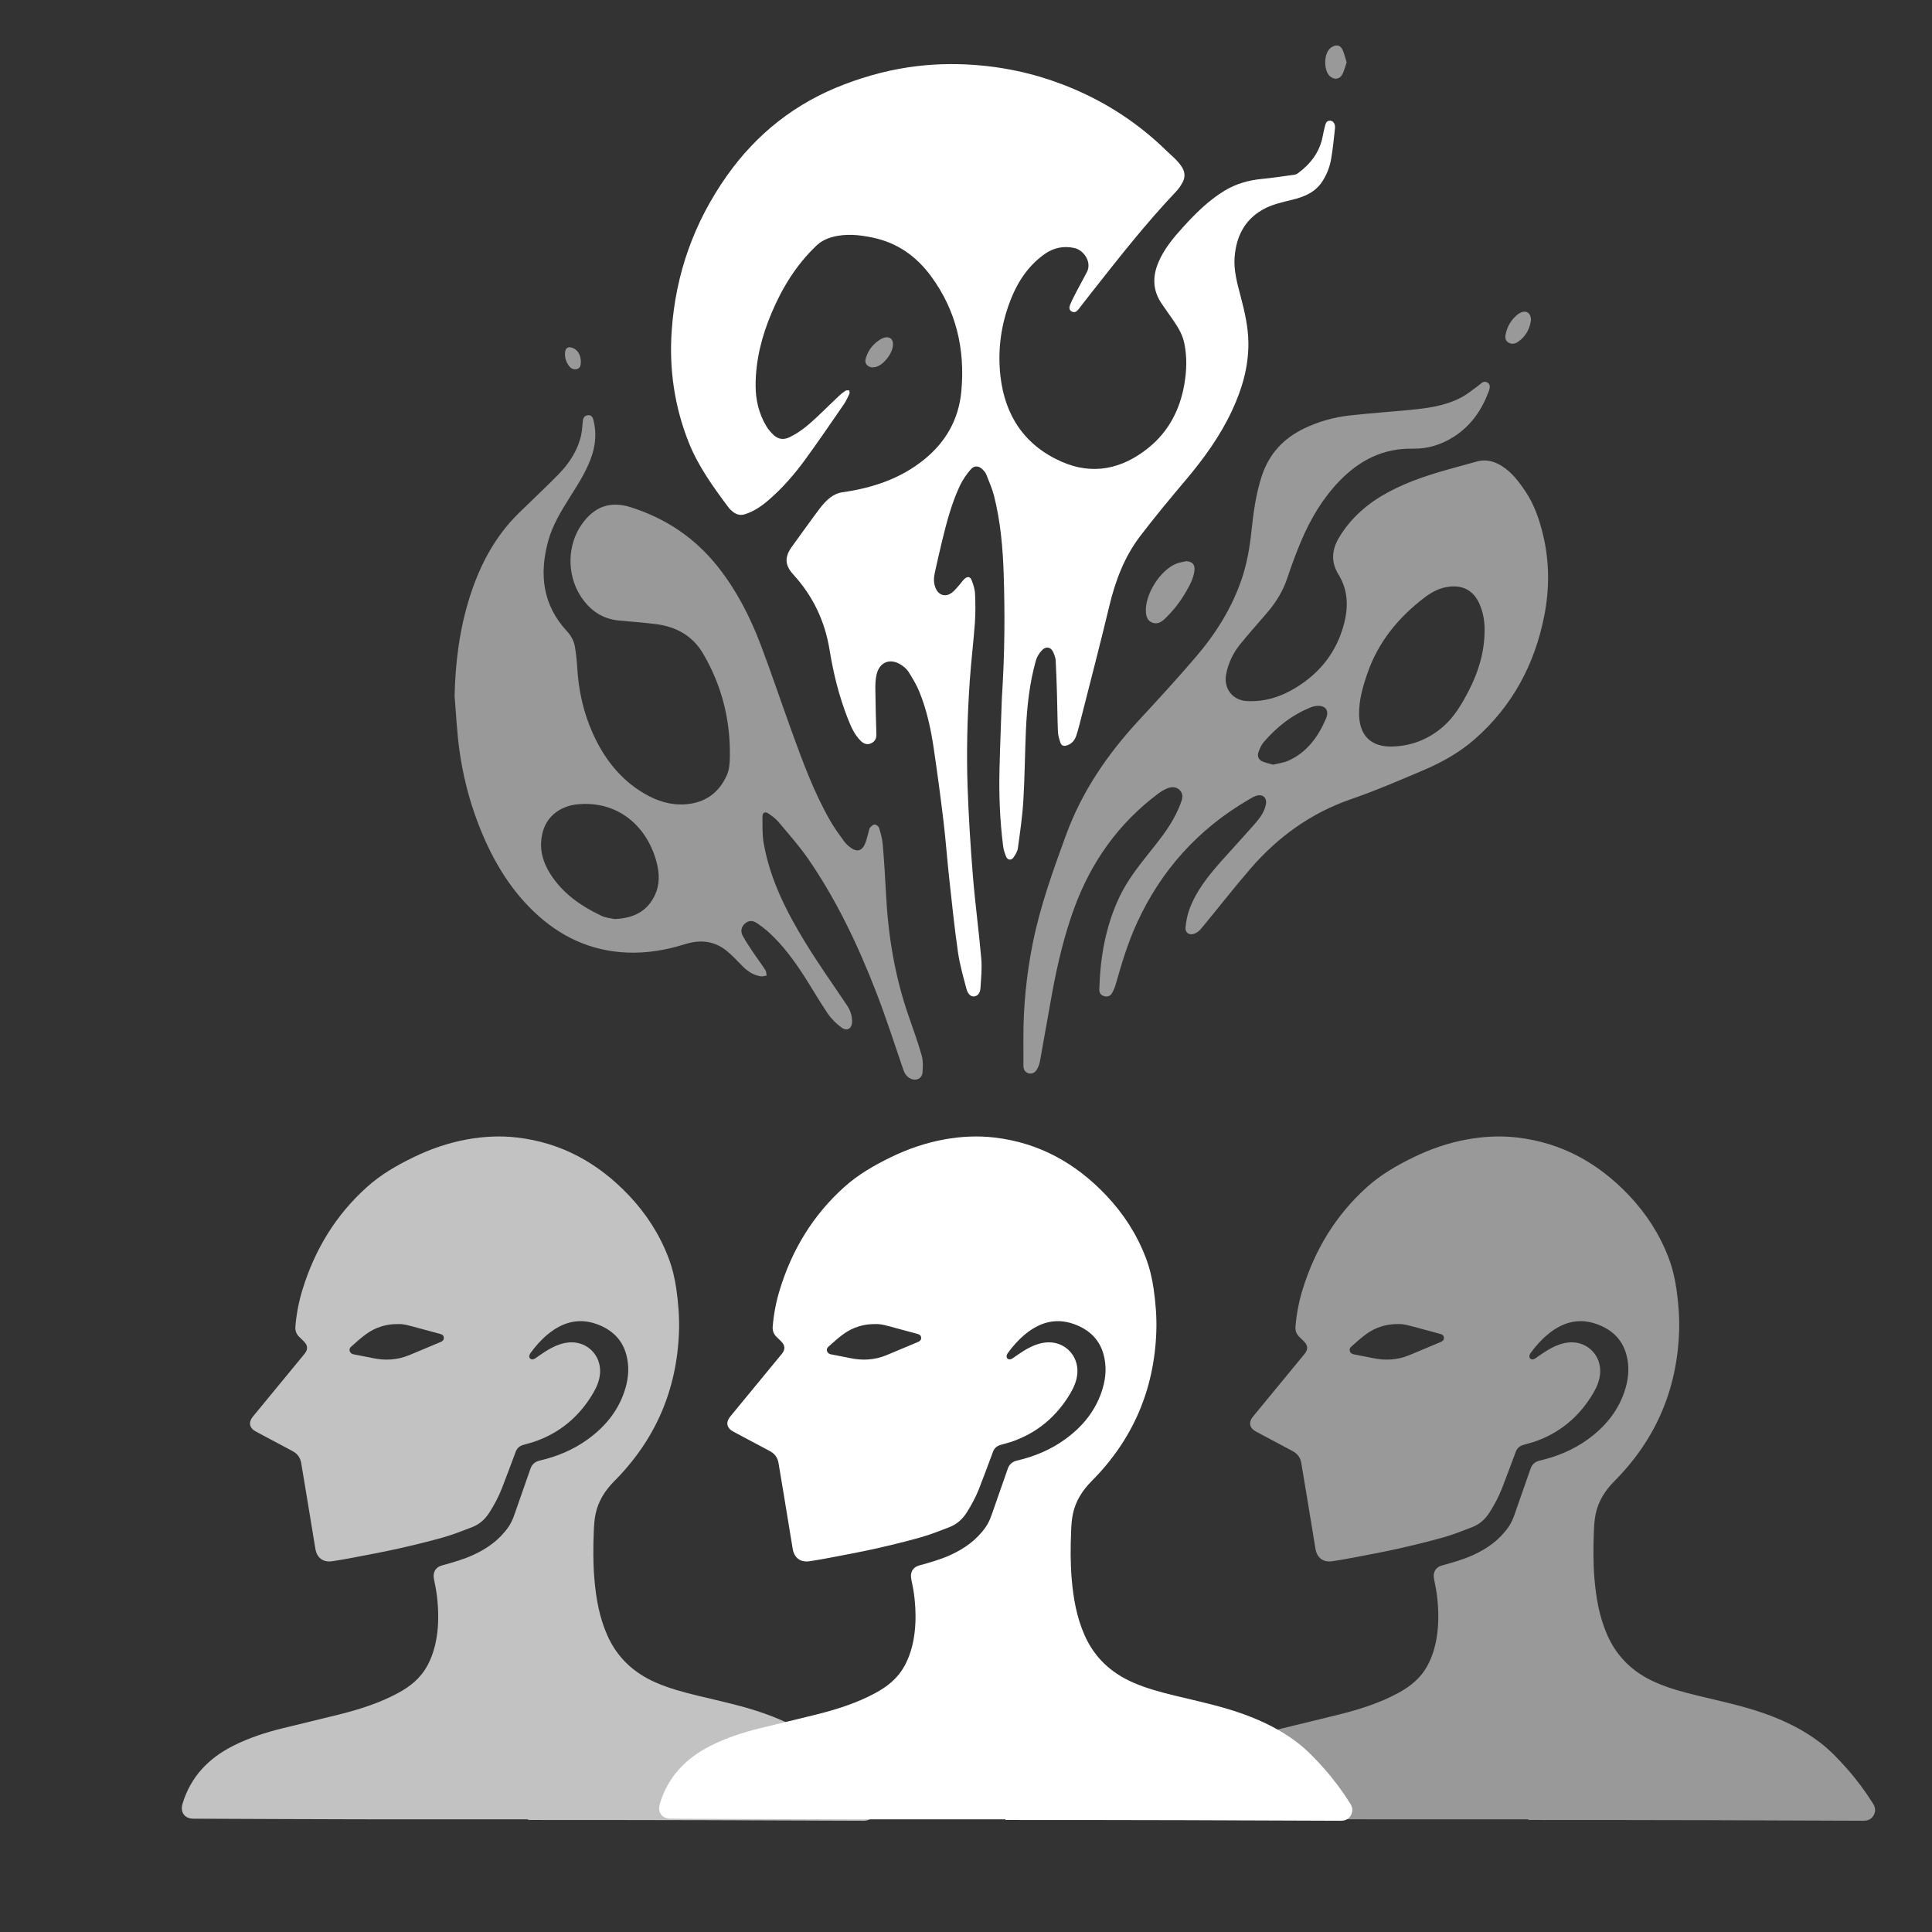<svg width="170" height="170" viewBox="0 0 170 170" fill="none" xmlns="http://www.w3.org/2000/svg">
<rect x="0" y="0" width="170" height="170" fill="#333333" stroke="none"/>
<path d="M46.473 160.085C41.502 160.085 36.53 160.093 31.559 160.083C26.71 160.074 21.861 160.048 17.012 160.03C16.238 160.027 15.836 159.456 16.063 158.706C16.783 156.334 18.351 154.71 20.523 153.614C21.888 152.925 23.333 152.454 24.811 152.087C26.491 151.669 28.178 151.281 29.857 150.857C31.651 150.405 33.409 149.85 35.046 148.962C36.101 148.391 37.003 147.664 37.588 146.592C38.02 145.802 38.277 144.957 38.42 144.071C38.604 142.928 38.59 141.781 38.47 140.635C38.41 140.069 38.303 139.506 38.186 138.949C38.066 138.375 38.306 137.908 38.874 137.75C39.803 137.492 40.733 137.236 41.614 136.835C42.853 136.272 43.932 135.51 44.727 134.376C45.114 133.824 45.29 133.189 45.509 132.571C45.905 131.458 46.29 130.341 46.679 129.226C46.814 128.839 47.092 128.611 47.484 128.52C49.015 128.163 50.446 127.572 51.722 126.646C53.307 125.497 54.484 124.039 55.038 122.132C55.319 121.162 55.374 120.178 55.108 119.193C54.776 117.966 53.986 117.141 52.834 116.639C51.115 115.891 49.585 116.261 48.188 117.418C47.609 117.898 47.113 118.457 46.674 119.066C46.609 119.156 46.558 119.294 46.574 119.398C46.611 119.626 46.869 119.678 47.093 119.527C47.481 119.264 47.859 118.985 48.265 118.752C48.876 118.401 49.526 118.129 50.243 118.115C51.74 118.085 52.891 119.301 52.801 120.798C52.762 121.446 52.518 122.031 52.197 122.577C50.968 124.669 49.216 126.131 46.902 126.896C46.593 126.998 46.273 127.063 45.964 127.167C45.68 127.262 45.483 127.457 45.375 127.746C44.974 128.821 44.577 129.897 44.16 130.966C43.869 131.714 43.489 132.419 43.057 133.098C42.678 133.695 42.176 134.134 41.523 134.384C40.694 134.701 39.865 135.034 39.012 135.274C37.687 135.648 36.346 135.973 35.002 136.274C33.697 136.567 32.381 136.806 31.067 137.06C30.46 137.177 29.851 137.284 29.24 137.375C28.432 137.494 27.887 137.09 27.749 136.272C27.483 134.691 27.229 133.109 26.968 131.527C26.814 130.589 26.66 129.65 26.499 128.713C26.419 128.247 26.157 127.905 25.742 127.684C24.677 127.113 23.611 126.543 22.541 125.979C21.933 125.658 21.83 125.161 22.266 124.632C23.775 122.801 25.283 120.969 26.789 119.136C27.118 118.734 27.093 118.382 26.726 118.02C26.605 117.9 26.487 117.778 26.36 117.664C26.078 117.408 25.96 117.094 25.992 116.715C26.084 115.614 26.292 114.534 26.616 113.479C27.698 109.953 29.547 106.905 32.306 104.433C33.516 103.348 34.91 102.546 36.362 101.838C37.883 101.096 39.473 100.549 41.14 100.251C42.586 99.993 44.041 99.922 45.506 100.093C49.427 100.551 52.654 102.352 55.339 105.185C56.85 106.78 58.026 108.596 58.814 110.655C59.156 111.548 59.375 112.47 59.511 113.414C59.689 114.655 59.79 115.901 59.747 117.154C59.569 122.289 57.678 126.684 54.051 130.329C53.239 131.145 52.638 132.092 52.402 133.229C52.3 133.718 52.271 134.226 52.25 134.727C52.192 136.127 52.182 137.529 52.3 138.927C52.444 140.634 52.735 142.307 53.436 143.888C54.301 145.842 55.75 147.193 57.691 148.043C58.885 148.566 60.136 148.902 61.398 149.206C63.384 149.686 65.385 150.106 67.316 150.793C69.042 151.408 70.676 152.204 72.135 153.318C73.022 153.995 73.791 154.809 74.532 155.644C75.377 156.597 76.13 157.619 76.809 158.697C77.018 159.03 77.062 159.372 76.874 159.719C76.683 160.069 76.364 160.213 75.974 160.211C71.356 160.193 66.739 160.174 62.121 160.16C59.122 160.15 56.123 160.146 53.123 160.143C50.906 160.14 48.689 160.142 46.472 160.142V160.085H46.473ZM34.964 116.508C34.296 116.508 33.721 116.633 33.192 116.843C32.285 117.205 31.604 117.879 30.89 118.503C30.635 118.725 30.761 119.097 31.096 119.166C31.655 119.281 32.218 119.377 32.775 119.497C33.882 119.734 34.964 119.677 36.015 119.24C36.93 118.861 37.842 118.471 38.757 118.091C38.937 118.016 39.065 117.915 39.052 117.703C39.039 117.487 38.89 117.415 38.704 117.366C38.047 117.194 37.394 117.009 36.738 116.836C36.134 116.677 35.538 116.474 34.964 116.507L34.964 116.508Z" fill="white" fill-opacity="0.7"/>
<path d="M88.473 160.085C83.501 160.085 78.53 160.093 73.559 160.083C68.71 160.074 63.861 160.048 59.012 160.03C58.237 160.027 57.836 159.456 58.063 158.706C58.783 156.334 60.351 154.71 62.523 153.614C63.888 152.925 65.333 152.454 66.811 152.087C68.491 151.669 70.178 151.281 71.857 150.857C73.651 150.405 75.409 149.85 77.046 148.962C78.101 148.391 79.003 147.664 79.588 146.592C80.019 145.802 80.277 144.957 80.42 144.071C80.604 142.928 80.59 141.781 80.47 140.635C80.41 140.069 80.303 139.506 80.186 138.949C80.066 138.375 80.306 137.908 80.874 137.75C81.803 137.492 82.733 137.236 83.614 136.835C84.853 136.272 85.932 135.51 86.727 134.376C87.114 133.824 87.29 133.189 87.509 132.571C87.905 131.458 88.29 130.341 88.679 129.226C88.814 128.839 89.092 128.611 89.484 128.52C91.015 128.163 92.446 127.572 93.722 126.646C95.307 125.497 96.484 124.039 97.037 122.132C97.319 121.162 97.374 120.178 97.108 119.193C96.776 117.966 95.986 117.141 94.834 116.639C93.115 115.891 91.585 116.261 90.188 117.418C89.609 117.898 89.113 118.457 88.674 119.066C88.609 119.156 88.558 119.294 88.574 119.398C88.611 119.626 88.869 119.678 89.093 119.527C89.481 119.264 89.859 118.985 90.265 118.752C90.876 118.401 91.526 118.129 92.243 118.115C93.74 118.085 94.891 119.301 94.801 120.798C94.762 121.446 94.518 122.031 94.197 122.577C92.968 124.669 91.216 126.131 88.902 126.896C88.593 126.998 88.272 127.063 87.964 127.167C87.68 127.262 87.483 127.457 87.375 127.746C86.974 128.821 86.577 129.897 86.16 130.966C85.869 131.714 85.49 132.419 85.057 133.098C84.677 133.695 84.176 134.134 83.523 134.384C82.694 134.701 81.865 135.034 81.012 135.274C79.687 135.648 78.347 135.973 77.002 136.274C75.697 136.567 74.381 136.806 73.067 137.06C72.46 137.177 71.851 137.284 71.24 137.375C70.432 137.494 69.887 137.09 69.749 136.272C69.484 134.691 69.229 133.109 68.969 131.527C68.814 130.589 68.66 129.65 68.499 128.713C68.419 128.247 68.156 127.905 67.742 127.684C66.677 127.113 65.611 126.543 64.541 125.979C63.934 125.658 63.83 125.161 64.266 124.632C65.775 122.801 67.283 120.969 68.789 119.136C69.118 118.734 69.093 118.382 68.726 118.02C68.605 117.9 68.487 117.778 68.361 117.664C68.078 117.408 67.96 117.094 67.992 116.715C68.084 115.614 68.292 114.534 68.616 113.479C69.698 109.953 71.547 106.905 74.305 104.433C75.516 103.348 76.91 102.546 78.362 101.838C79.883 101.096 81.473 100.549 83.14 100.251C84.586 99.993 86.041 99.922 87.506 100.093C91.427 100.551 94.654 102.352 97.339 105.185C98.85 106.78 100.027 108.596 100.814 110.655C101.156 111.548 101.375 112.47 101.511 113.414C101.689 114.655 101.79 115.901 101.747 117.154C101.569 122.289 99.678 126.684 96.051 130.329C95.239 131.145 94.638 132.092 94.402 133.229C94.3 133.718 94.271 134.226 94.25 134.727C94.192 136.127 94.182 137.529 94.3 138.927C94.444 140.634 94.735 142.307 95.436 143.888C96.301 145.842 97.75 147.193 99.692 148.043C100.885 148.566 102.136 148.902 103.397 149.206C105.384 149.686 107.385 150.106 109.316 150.793C111.042 151.408 112.676 152.204 114.135 153.318C115.022 153.995 115.791 154.809 116.532 155.644C117.377 156.597 118.13 157.619 118.809 158.697C119.018 159.03 119.062 159.372 118.873 159.719C118.683 160.069 118.364 160.213 117.974 160.211C113.357 160.193 108.739 160.174 104.121 160.16C101.122 160.15 98.123 160.146 95.123 160.143C92.906 160.14 90.689 160.142 88.472 160.142V160.085H88.473ZM76.964 116.508C76.296 116.508 75.721 116.633 75.192 116.843C74.285 117.205 73.604 117.879 72.889 118.503C72.635 118.725 72.761 119.097 73.096 119.166C73.655 119.281 74.218 119.377 74.775 119.497C75.882 119.734 76.964 119.677 78.015 119.24C78.93 118.861 79.842 118.471 80.757 118.091C80.937 118.016 81.065 117.915 81.052 117.703C81.039 117.487 80.89 117.415 80.704 117.366C80.047 117.194 79.394 117.009 78.738 116.836C78.134 116.677 77.538 116.474 76.964 116.507L76.964 116.508Z" fill="white"/>
<path d="M134.473 160.085C129.501 160.085 124.53 160.093 119.559 160.083C114.71 160.074 109.861 160.048 105.012 160.03C104.237 160.027 103.836 159.456 104.063 158.706C104.783 156.334 106.351 154.71 108.523 153.614C109.888 152.925 111.333 152.454 112.812 152.087C114.491 151.669 116.178 151.281 117.857 150.857C119.651 150.405 121.409 149.85 123.046 148.962C124.101 148.391 125.003 147.664 125.588 146.592C126.02 145.802 126.277 144.957 126.42 144.071C126.604 142.928 126.59 141.781 126.47 140.635C126.41 140.069 126.304 139.506 126.186 138.949C126.066 138.375 126.306 137.908 126.874 137.75C127.803 137.492 128.733 137.236 129.614 136.835C130.853 136.272 131.932 135.51 132.727 134.376C133.114 133.824 133.29 133.189 133.509 132.571C133.905 131.458 134.29 130.341 134.679 129.226C134.814 128.839 135.092 128.611 135.484 128.52C137.015 128.163 138.446 127.572 139.722 126.646C141.307 125.497 142.484 124.039 143.038 122.132C143.319 121.162 143.374 120.178 143.108 119.193C142.776 117.966 141.986 117.141 140.834 116.639C139.115 115.891 137.585 116.261 136.188 117.418C135.609 117.898 135.113 118.457 134.674 119.066C134.609 119.156 134.558 119.294 134.574 119.398C134.611 119.626 134.869 119.678 135.093 119.527C135.481 119.264 135.859 118.985 136.265 118.752C136.875 118.401 137.526 118.129 138.243 118.115C139.74 118.085 140.891 119.301 140.801 120.798C140.762 121.446 140.518 122.031 140.197 122.577C138.968 124.669 137.216 126.131 134.902 126.896C134.593 126.998 134.272 127.063 133.964 127.167C133.68 127.262 133.483 127.457 133.375 127.746C132.974 128.821 132.577 129.897 132.16 130.966C131.869 131.714 131.49 132.419 131.057 133.098C130.677 133.695 130.176 134.134 129.523 134.384C128.694 134.701 127.865 135.034 127.012 135.274C125.687 135.648 124.346 135.973 123.002 136.274C121.697 136.567 120.381 136.806 119.067 137.06C118.46 137.177 117.851 137.284 117.24 137.375C116.432 137.494 115.887 137.09 115.749 136.272C115.483 134.691 115.229 133.109 114.969 131.527C114.814 130.589 114.66 129.65 114.499 128.713C114.419 128.247 114.156 127.905 113.742 127.684C112.676 127.113 111.611 126.543 110.541 125.979C109.934 125.658 109.83 125.161 110.266 124.632C111.775 122.801 113.283 120.969 114.789 119.136C115.118 118.734 115.093 118.382 114.726 118.02C114.605 117.9 114.487 117.778 114.361 117.664C114.078 117.408 113.96 117.094 113.992 116.715C114.084 115.614 114.292 114.534 114.616 113.479C115.699 109.953 117.547 106.905 120.306 104.433C121.516 103.348 122.91 102.546 124.362 101.838C125.883 101.096 127.473 100.549 129.14 100.251C130.586 99.993 132.041 99.922 133.506 100.093C137.427 100.551 140.654 102.352 143.339 105.185C144.85 106.78 146.027 108.596 146.814 110.655C147.156 111.548 147.375 112.47 147.511 113.414C147.689 114.655 147.79 115.901 147.747 117.154C147.569 122.289 145.678 126.684 142.051 130.329C141.239 131.145 140.638 132.092 140.402 133.229C140.3 133.718 140.271 134.226 140.25 134.727C140.192 136.127 140.182 137.529 140.3 138.927C140.444 140.634 140.735 142.307 141.436 143.888C142.301 145.842 143.75 147.193 145.692 148.043C146.885 148.566 148.136 148.902 149.397 149.206C151.384 149.686 153.385 150.106 155.316 150.793C157.042 151.408 158.676 152.204 160.135 153.318C161.022 153.995 161.791 154.809 162.532 155.644C163.377 156.597 164.13 157.619 164.809 158.697C165.018 159.03 165.062 159.372 164.873 159.719C164.683 160.069 164.364 160.213 163.974 160.211C159.357 160.193 154.739 160.174 150.121 160.16C147.122 160.15 144.123 160.146 141.123 160.143C138.906 160.14 136.689 160.142 134.472 160.142V160.085H134.473ZM122.964 116.508C122.296 116.508 121.721 116.633 121.192 116.843C120.285 117.205 119.604 117.879 118.89 118.503C118.635 118.725 118.761 119.097 119.096 119.166C119.655 119.281 120.218 119.377 120.775 119.497C121.882 119.734 122.964 119.677 124.015 119.24C124.93 118.861 125.842 118.471 126.757 118.091C126.937 118.016 127.065 117.915 127.052 117.703C127.039 117.487 126.89 117.415 126.704 117.366C126.047 117.194 125.394 117.009 124.738 116.836C124.134 116.677 123.538 116.474 122.964 116.507L122.964 116.508Z" fill="white" fill-opacity="0.5"/>
<path d="M88.158 61.408C88.421 57.283 88.423 53.919 88.318 50.558C88.245 48.227 88.042 45.902 87.468 43.631C87.306 42.992 87.031 42.381 86.789 41.763C86.729 41.608 86.611 41.468 86.495 41.344C86.161 40.985 85.747 40.924 85.427 41.29C85.052 41.72 84.713 42.207 84.469 42.722C83.742 44.261 83.313 45.905 82.908 47.552C82.681 48.479 82.475 49.411 82.266 50.343C82.16 50.81 82.13 51.279 82.321 51.736C82.587 52.373 83.167 52.569 83.731 52.171C83.987 51.99 84.186 51.723 84.402 51.486C84.56 51.312 84.685 51.105 84.856 50.946C85.134 50.688 85.375 50.726 85.507 51.078C85.646 51.446 85.778 51.838 85.795 52.225C85.833 53.079 85.844 53.94 85.783 54.792C85.661 56.484 85.452 58.17 85.335 59.862C85.116 63.015 85.031 66.176 85.143 69.334C85.235 71.92 85.398 74.506 85.607 77.085C85.805 79.514 86.134 81.932 86.344 84.361C86.417 85.209 86.33 86.073 86.273 86.927C86.251 87.252 86.148 87.605 85.734 87.675C85.456 87.722 85.168 87.498 85.044 87.024C84.761 85.947 84.448 84.868 84.291 83.769C83.983 81.624 83.76 79.465 83.525 77.309C83.34 75.622 83.22 73.928 83.018 72.244C82.763 70.113 82.476 67.985 82.162 65.861C81.91 64.15 81.545 62.458 80.888 60.851C80.639 60.241 80.289 59.666 79.937 59.107C79.782 58.862 79.531 58.657 79.284 58.497C78.332 57.88 77.386 58.249 77.131 59.349C77.038 59.752 77.019 60.179 77.023 60.594C77.038 61.937 77.074 63.28 77.114 64.622C77.125 65.005 76.967 65.269 76.629 65.414C76.278 65.565 75.978 65.433 75.724 65.178C75.163 64.616 74.864 63.901 74.581 63.181C73.823 61.245 73.328 59.234 72.996 57.187C72.586 54.654 71.536 52.449 69.805 50.554C69.034 49.709 69.028 48.998 69.704 48.069C70.5 46.975 71.283 45.871 72.096 44.789C72.371 44.423 72.682 44.065 73.043 43.788C73.335 43.562 73.713 43.376 74.074 43.325C76.735 42.948 79.218 42.143 81.335 40.421C83.241 38.87 84.366 36.881 84.591 34.42C84.93 30.721 84.137 27.306 81.914 24.29C80.636 22.557 78.96 21.363 76.822 20.914C75.629 20.663 74.422 20.529 73.217 20.863C72.704 21.004 72.238 21.234 71.845 21.607C70.077 23.286 68.832 25.313 67.891 27.54C67.031 29.576 66.488 31.688 66.487 33.912C66.487 35.18 66.769 36.386 67.421 37.483C67.6 37.782 67.835 38.061 68.093 38.296C68.483 38.653 68.946 38.716 69.438 38.487C70.418 38.031 71.215 37.328 71.989 36.595C72.605 36.012 73.208 35.416 73.825 34.833C74.004 34.665 74.199 34.508 74.406 34.377C74.488 34.325 74.622 34.357 74.733 34.35C74.737 34.452 74.776 34.57 74.738 34.652C74.595 34.963 74.455 35.282 74.261 35.563C73.152 37.171 72.052 38.787 70.903 40.366C69.935 41.697 68.864 42.946 67.608 44.021C66.993 44.547 66.334 45 65.548 45.249C65.13 45.381 64.787 45.272 64.469 45.018C64.336 44.912 64.207 44.791 64.105 44.654C62.756 42.846 61.432 41.026 60.591 38.902C59.341 35.741 58.87 32.468 59.105 29.084C59.45 24.101 61.069 19.567 63.944 15.489C66.57 11.763 70.001 9.061 74.276 7.431C76.375 6.63 78.527 6.07 80.753 5.811C82.613 5.594 84.48 5.588 86.35 5.764C89.174 6.029 91.885 6.72 94.49 7.832C97.545 9.135 100.268 10.942 102.643 13.268C102.927 13.546 103.235 13.8 103.51 14.086C103.702 14.285 103.88 14.506 104.023 14.742C104.274 15.157 104.292 15.608 104.064 16.034C103.909 16.324 103.719 16.608 103.493 16.846C100.855 19.622 98.496 22.632 96.129 25.635C95.717 26.158 95.307 26.683 94.901 27.211C94.749 27.41 94.573 27.536 94.323 27.421C94.054 27.297 94.073 27.035 94.155 26.834C94.338 26.389 94.563 25.961 94.785 25.535C95.062 25.002 95.363 24.482 95.637 23.947C96.1 23.044 95.35 22.001 94.533 21.823C93.569 21.612 92.686 21.806 91.903 22.365C90.302 23.508 89.348 25.122 88.719 26.945C88.032 28.933 87.795 30.978 88.028 33.072C88.419 36.592 90.176 39.201 93.42 40.629C96.16 41.836 98.752 41.263 101.046 39.412C102.824 37.977 103.822 36.064 104.21 33.821C104.421 32.603 104.46 31.386 104.201 30.171C104.051 29.466 103.697 28.852 103.294 28.265C102.936 27.742 102.564 27.229 102.208 26.705C101.421 25.543 101.399 24.329 101.941 23.06C102.444 21.881 103.25 20.923 104.096 19.991C105.189 18.788 106.334 17.642 107.737 16.789C108.748 16.174 109.846 15.86 111.02 15.746C111.98 15.653 112.935 15.506 113.891 15.376C113.994 15.361 114.103 15.319 114.186 15.259C115.318 14.431 116.126 13.385 116.39 11.974C116.442 11.7 116.501 11.426 116.571 11.157C116.639 10.9 116.684 10.604 117.053 10.621C117.316 10.634 117.507 10.908 117.468 11.282C117.37 12.2 117.282 13.121 117.121 14.028C116.995 14.736 116.727 15.409 116.319 16.016C115.691 16.947 114.738 17.326 113.704 17.578C112.808 17.797 111.903 17.99 111.09 18.456C109.491 19.372 108.785 20.825 108.638 22.595C108.539 23.783 108.864 24.917 109.16 26.05C109.517 27.412 109.839 28.78 109.848 30.2C109.862 32.305 109.28 34.266 108.396 36.154C107.349 38.39 105.917 40.364 104.331 42.243C102.967 43.858 101.614 45.487 100.331 47.167C98.935 48.995 98.142 51.104 97.608 53.335C96.822 56.62 95.966 59.889 95.137 63.164C95.006 63.683 94.875 64.204 94.71 64.712C94.581 65.113 94.335 65.434 93.909 65.578C93.583 65.687 93.411 65.636 93.298 65.313C93.192 65.012 93.103 64.692 93.089 64.376C93.043 63.282 93.038 62.187 93.006 61.092C92.977 60.095 92.944 59.098 92.89 58.102C92.879 57.883 92.79 57.662 92.708 57.454C92.505 56.941 92.051 56.823 91.672 57.227C91.439 57.475 91.238 57.8 91.146 58.126C90.587 60.122 90.366 62.171 90.273 64.234C90.18 66.306 90.171 68.381 90.046 70.45C89.961 71.851 89.755 73.247 89.564 74.639C89.524 74.928 89.345 75.22 89.167 75.464C88.981 75.719 88.671 75.687 88.542 75.4C88.404 75.093 88.305 74.754 88.263 74.42C87.978 72.167 87.891 69.901 87.949 67.633C88.008 65.303 88.104 62.973 88.157 61.409L88.158 61.408Z" fill="white"/>
<path d="M40 61.243C40.066 58.275 40.435 55.368 41.33 52.538C42.214 49.745 43.544 47.21 45.659 45.137C46.809 44.01 47.991 42.913 49.119 41.764C50.094 40.77 50.846 39.623 51.146 38.234C51.231 37.838 51.235 37.425 51.286 37.021C51.315 36.795 51.409 36.605 51.656 36.548C51.95 36.481 52.134 36.618 52.22 36.967C52.475 37.994 52.423 39.01 52.102 40.015C51.672 41.36 50.908 42.531 50.166 43.712C49.389 44.95 48.619 46.194 48.231 47.622C47.439 50.542 47.748 53.241 49.893 55.548C50.262 55.946 50.507 56.41 50.594 56.937C50.689 57.518 50.753 58.108 50.787 58.696C50.904 60.731 51.331 62.694 52.171 64.553C53.162 66.744 54.579 68.587 56.687 69.823C57.792 70.471 58.978 70.861 60.276 70.775C62.036 70.658 63.287 69.766 63.978 68.156C64.166 67.718 64.208 67.192 64.219 66.705C64.296 63.432 63.534 60.366 61.879 57.532C60.944 55.932 59.489 55.142 57.702 54.914C56.627 54.777 55.544 54.703 54.464 54.6C52.973 54.458 51.881 53.685 51.088 52.451C49.855 50.531 49.91 47.932 51.214 46.104C52.306 44.573 53.695 44.062 55.493 44.63C58.581 45.609 61.17 47.337 63.187 49.897C64.812 51.959 65.997 54.267 66.922 56.703C67.877 59.219 68.73 61.774 69.647 64.305C70.631 67.018 71.619 69.733 73.067 72.246C73.425 72.867 73.851 73.45 74.274 74.031C74.435 74.253 74.654 74.443 74.877 74.606C75.396 74.983 75.834 74.877 76.098 74.286C76.258 73.928 76.33 73.531 76.443 73.151C76.477 73.039 76.485 72.899 76.558 72.821C76.672 72.701 76.836 72.543 76.971 72.549C77.108 72.556 77.312 72.721 77.354 72.857C77.495 73.328 77.632 73.812 77.674 74.299C77.797 75.765 77.889 77.234 77.964 78.702C78.153 82.378 78.751 85.974 79.97 89.457C80.366 90.591 80.774 91.722 81.101 92.876C81.234 93.345 81.212 93.875 81.173 94.369C81.129 94.918 80.587 95.155 80.089 94.893C79.79 94.735 79.61 94.486 79.498 94.163C78.708 91.872 77.974 89.559 77.098 87.302C75.502 83.192 73.624 79.212 71.11 75.57C70.326 74.435 69.399 73.396 68.511 72.335C68.268 72.044 67.947 71.805 67.629 71.593C67.31 71.382 67.091 71.485 67.091 71.864C67.092 72.655 67.068 73.462 67.205 74.235C67.769 77.405 69.206 80.23 70.863 82.939C72.01 84.814 73.287 86.611 74.513 88.438C74.81 88.88 74.98 89.355 74.977 89.885C74.974 90.5 74.534 90.778 74.04 90.412C73.584 90.074 73.155 89.652 72.837 89.184C72.094 88.093 71.442 86.942 70.724 85.834C69.857 84.498 68.914 83.217 67.745 82.125C67.394 81.797 67.005 81.504 66.61 81.229C66.22 80.959 65.858 80.993 65.545 81.267C65.233 81.541 65.137 81.951 65.356 82.348C65.621 82.826 65.922 83.285 66.226 83.739C66.591 84.284 66.986 84.807 67.344 85.355C67.43 85.487 67.424 85.678 67.46 85.842C67.291 85.867 67.117 85.932 66.954 85.909C66.276 85.813 65.749 85.444 65.28 84.959C64.839 84.505 64.405 84.036 63.912 83.642C62.812 82.761 61.56 82.674 60.254 83.085C58.622 83.599 56.958 83.88 55.245 83.819C52.001 83.705 49.264 82.415 46.947 80.189C44.711 78.041 43.217 75.415 42.109 72.551C41.265 70.369 40.698 68.111 40.396 65.797C40.199 64.287 40.129 62.762 40.002 61.243H40ZM54.084 80.869C55.82 80.794 56.994 80.147 57.645 78.722C58.057 77.818 58.03 76.865 57.786 75.914C56.972 72.732 54.397 70.426 50.814 70.773C49.436 70.906 48.151 71.708 47.752 73.227C47.405 74.547 47.706 75.766 48.416 76.888C49.503 78.608 51.109 79.723 52.907 80.577C53.32 80.774 53.812 80.805 54.084 80.869H54.084Z" fill="white" fill-opacity="0.5"/>
<path d="M90.05 91.33C90.044 88.531 90.323 85.755 90.872 83.01C91.523 79.749 92.647 76.636 93.785 73.517C95.198 69.646 97.452 66.357 100.224 63.366C101.911 61.547 103.587 59.716 105.201 57.833C106.973 55.765 108.415 53.484 109.285 50.876C109.729 49.546 109.964 48.176 110.112 46.783C110.29 45.119 110.504 43.46 111.036 41.858C111.68 39.921 112.94 38.569 114.772 37.693C116.047 37.082 117.384 36.709 118.776 36.555C120.547 36.359 122.326 36.238 124.101 36.066C125.633 35.918 127.162 35.714 128.547 34.989C129.101 34.698 129.593 34.286 130.104 33.917C130.343 33.745 130.538 33.455 130.886 33.663C131.133 33.811 131.143 34.055 130.972 34.505C130.36 36.113 129.42 37.466 127.953 38.411C126.85 39.123 125.628 39.505 124.327 39.479C121.72 39.426 119.632 40.493 117.867 42.317C116.399 43.835 115.337 45.622 114.514 47.549C114.046 48.642 113.639 49.763 113.263 50.891C112.882 52.034 112.258 53.02 111.486 53.926C110.698 54.849 109.883 55.749 109.122 56.693C108.502 57.461 108.081 58.341 107.891 59.322C107.651 60.565 108.441 61.618 109.71 61.688C111.275 61.775 112.707 61.316 114.024 60.511C116.177 59.193 117.634 57.333 118.269 54.869C118.656 53.37 118.618 51.912 117.775 50.549C117.093 49.445 117.18 48.365 117.841 47.274C118.895 45.531 120.376 44.267 122.148 43.31C124.052 42.284 126.103 41.661 128.176 41.099C128.756 40.942 129.335 40.782 129.913 40.619C130.867 40.349 131.692 40.65 132.447 41.211C133.164 41.743 133.689 42.451 134.186 43.182C135.008 44.391 135.469 45.748 135.798 47.155C136.342 49.482 136.343 51.829 135.887 54.16C135.049 58.441 133.092 62.111 129.79 65.018C128.462 66.188 126.937 67.051 125.324 67.739C123.184 68.651 121.041 69.573 118.845 70.334C115.321 71.554 112.436 73.653 110.027 76.438C108.532 78.167 107.131 79.978 105.671 81.738C105.506 81.937 105.253 82.12 105.008 82.185C104.598 82.292 104.275 82.035 104.315 81.615C104.367 81.078 104.47 80.53 104.654 80.025C105.246 78.402 106.31 77.076 107.439 75.803C108.436 74.678 109.463 73.579 110.452 72.447C110.867 71.971 111.246 71.454 111.383 70.812C111.513 70.205 111.123 69.84 110.526 70.028C110.295 70.101 110.081 70.239 109.869 70.363C105.444 72.939 102.173 76.561 100.042 81.214C99.252 82.936 98.705 84.743 98.19 86.559C98.106 86.855 97.99 87.151 97.833 87.414C97.682 87.666 97.41 87.74 97.123 87.645C96.842 87.552 96.723 87.342 96.731 87.049C96.81 84.22 97.288 81.479 98.514 78.9C99.156 77.551 100.057 76.376 100.98 75.215C101.889 74.071 102.824 72.945 103.48 71.627C103.656 71.272 103.816 70.907 103.946 70.533C104.07 70.178 104.102 69.805 103.796 69.511C103.487 69.216 103.1 69.216 102.739 69.358C102.434 69.477 102.143 69.656 101.88 69.854C98.427 72.452 96.025 75.825 94.538 79.866C93.644 82.301 93.052 84.816 92.582 87.361C92.212 89.365 91.874 91.377 91.509 93.382C91.466 93.62 91.373 93.858 91.258 94.072C91.09 94.386 90.788 94.525 90.509 94.443C90.184 94.348 90.055 94.095 90.053 93.779C90.046 92.963 90.051 92.146 90.051 91.33H90.05ZM130.632 55.547C130.647 54.742 130.529 53.963 130.216 53.218C129.721 52.038 128.839 51.493 127.574 51.615C126.713 51.698 125.97 52.099 125.301 52.612C123.021 54.361 121.264 56.508 120.315 59.263C119.908 60.446 119.56 61.641 119.59 62.905C119.633 64.74 120.661 65.734 122.484 65.689C124.188 65.647 125.694 65.057 126.982 63.938C127.974 63.075 128.625 61.959 129.22 60.813C130.076 59.164 130.614 57.423 130.632 55.546V55.547ZM112.033 67.287C112.485 67.172 112.955 67.119 113.366 66.935C115.009 66.197 115.99 64.829 116.672 63.237C117.004 62.459 116.576 62.004 115.737 62.128C115.622 62.146 115.506 62.175 115.398 62.217C113.723 62.877 112.348 63.953 111.19 65.31C110.982 65.555 110.844 65.876 110.733 66.183C110.609 66.524 110.739 66.844 111.069 66.995C111.364 67.13 111.693 67.188 112.034 67.288L112.033 67.287Z" fill="white" fill-opacity="0.5"/>
<path d="M104.386 49.377C104.923 49.416 105.165 49.685 105.1 50.212C105.015 50.9 104.69 51.497 104.351 52.082C103.838 52.97 103.213 53.774 102.463 54.477C102.157 54.765 101.805 54.95 101.382 54.783C100.997 54.633 100.865 54.283 100.833 53.903C100.702 52.346 102.089 50.133 103.547 49.583C103.815 49.483 104.106 49.444 104.386 49.377Z" fill="white" fill-opacity="0.5"/>
<path d="M78.579 30.305C78.574 31.041 77.792 32.079 77.091 32.281C76.806 32.362 76.527 32.348 76.308 32.138C76.086 31.924 76.129 31.656 76.223 31.39C76.455 30.725 76.882 30.222 77.476 29.856C77.584 29.789 77.706 29.736 77.828 29.705C78.29 29.592 78.582 29.828 78.579 30.305Z" fill="white" fill-opacity="0.5"/>
<path d="M134.713 28.187C134.605 28.935 134.251 29.625 133.548 30.095C133.277 30.277 132.945 30.311 132.669 30.1C132.419 29.908 132.434 29.619 132.501 29.331C132.649 28.693 132.971 28.162 133.463 27.733C133.559 27.65 133.668 27.577 133.782 27.521C134.296 27.266 134.718 27.535 134.712 28.188L134.713 28.187Z" fill="white" fill-opacity="0.5"/>
<path d="M118.493 5.485C118.358 5.865 118.278 6.259 118.086 6.59C117.845 7.007 117.364 7.024 117.008 6.695C116.459 6.189 116.447 4.609 117.156 4.161C117.557 3.907 117.917 3.938 118.124 4.364C118.289 4.702 118.364 5.083 118.492 5.484L118.493 5.485Z" fill="white" fill-opacity="0.5"/>
<path d="M51.11 31.865C51.093 32.088 51.092 32.376 50.785 32.465C50.489 32.551 50.233 32.433 50.054 32.182C49.795 31.82 49.669 31.415 49.726 30.969C49.771 30.619 49.989 30.491 50.323 30.592C50.809 30.741 51.108 31.21 51.11 31.865H51.11Z" fill="white" fill-opacity="0.5"/>
</svg>
